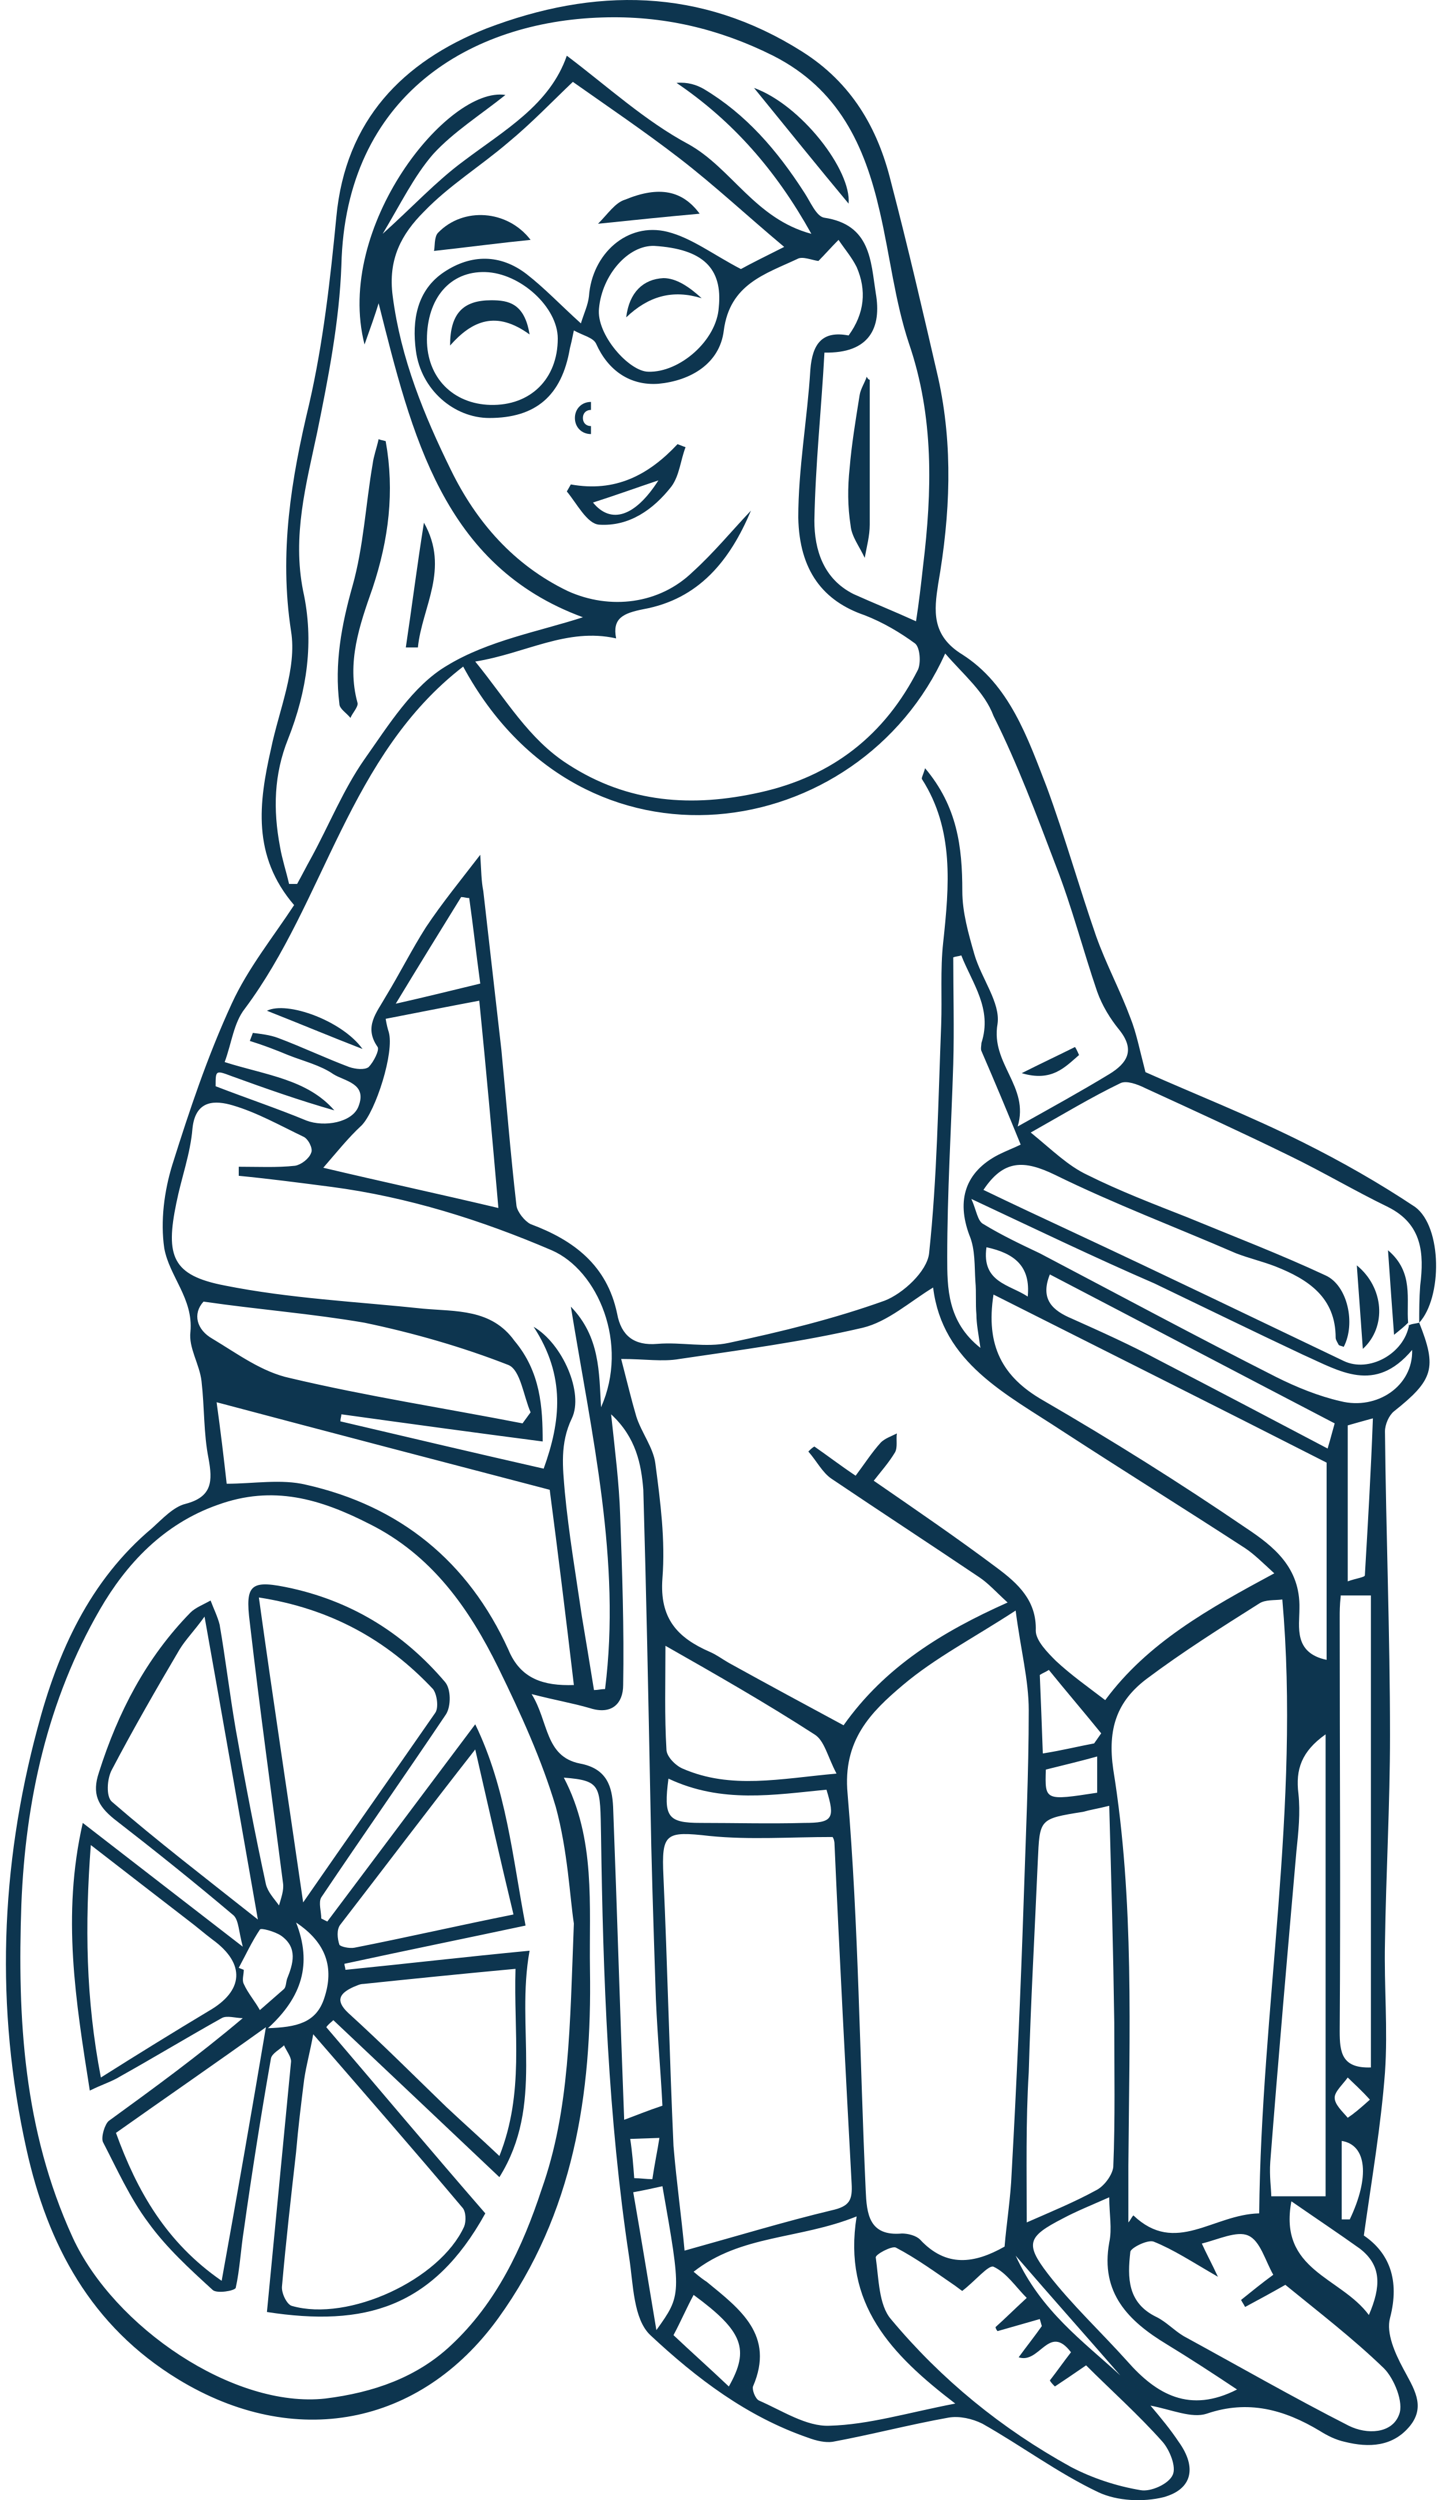<svg width="90" height="156" viewBox="0 0 90 156" fill="none" xmlns="http://www.w3.org/2000/svg">
<path d="M88.577 82.532C89.707 85.358 89.456 86.112 87.006 88.058C86.692 88.309 86.441 88.874 86.441 89.314C86.504 95.656 86.755 101.935 86.755 108.278C86.755 112.61 86.504 116.88 86.441 121.213C86.378 123.913 86.629 126.613 86.441 129.313C86.19 132.641 85.624 135.907 85.122 139.486C86.692 140.553 87.383 142.249 86.755 144.635C86.504 145.577 87.069 146.833 87.572 147.774C88.2 148.968 89.016 150.098 88.011 151.354C86.944 152.672 85.436 152.735 83.929 152.358C83.363 152.233 82.861 151.982 82.359 151.668C80.16 150.349 77.899 149.721 75.324 150.6C74.382 150.914 73.126 150.349 71.806 150.098C72.497 150.914 73.063 151.605 73.565 152.358C74.696 153.928 74.445 155.31 72.623 155.812C71.367 156.126 69.734 156.063 68.54 155.498C66.028 154.305 63.767 152.61 61.317 151.228C60.689 150.914 59.873 150.726 59.182 150.851C56.732 151.291 54.346 151.919 51.959 152.358C51.519 152.421 50.954 152.296 50.451 152.107C46.62 150.789 43.48 148.402 40.59 145.702C39.523 144.698 39.523 142.5 39.271 140.867C37.952 132.139 37.638 123.348 37.513 114.557C37.45 111.417 37.575 111.103 35.189 110.915C37.199 114.745 36.759 118.89 36.822 122.908C36.947 130.632 35.817 138.104 31.106 144.635C26.207 151.417 18.356 152.861 11.133 148.465C5.668 145.137 2.967 140.051 1.648 134.086C-0.299 125.295 0.015 116.503 2.339 107.838C3.596 103.066 5.605 98.607 9.5 95.342C10.128 94.777 10.819 94.023 11.572 93.835C13.268 93.396 13.268 92.391 13.017 91.009C12.703 89.44 12.766 87.807 12.577 86.174C12.452 85.107 11.761 84.102 11.886 83.097C12.075 81.025 10.567 79.644 10.253 77.886C10.002 76.19 10.253 74.306 10.756 72.674C11.823 69.283 12.954 65.892 14.461 62.627C15.466 60.429 17.037 58.483 18.356 56.473C15.718 53.396 16.157 50.068 16.911 46.74C17.414 44.291 18.544 41.717 18.167 39.393C17.414 34.495 18.167 29.912 19.298 25.202C20.177 21.372 20.617 17.416 20.994 13.523C21.559 7.494 25.139 3.852 30.352 1.78C37.073 -0.794 43.731 -0.794 50.074 3.225C53.152 5.171 54.785 7.997 55.602 11.325C56.669 15.406 57.612 19.488 58.554 23.57C59.496 27.839 59.307 32.109 58.554 36.442C58.303 38.075 58.114 39.645 60.061 40.838C63.013 42.721 64.144 46.05 65.337 49.126C66.468 52.203 67.347 55.343 68.415 58.42C69.043 60.178 69.922 61.811 70.55 63.506C70.927 64.448 71.116 65.453 71.492 66.897C74.445 68.216 77.962 69.597 81.353 71.292C83.74 72.485 86.064 73.804 88.325 75.311C90.021 76.567 90.021 80.963 88.577 82.532C88.577 81.779 88.577 81.025 88.639 80.209C88.891 78.2 88.765 76.379 86.629 75.311C84.557 74.306 82.547 73.113 80.474 72.109C77.522 70.664 74.507 69.283 71.492 67.901C70.99 67.65 70.299 67.399 69.922 67.588C68.101 68.467 66.342 69.534 64.332 70.664C65.714 71.795 66.656 72.737 67.85 73.302C69.859 74.306 71.995 75.123 74.068 75.939C76.957 77.132 79.909 78.262 82.735 79.581C84.117 80.209 84.62 82.595 83.866 84.039C83.74 83.977 83.615 83.977 83.552 83.914C83.489 83.788 83.363 83.6 83.363 83.474C83.363 80.963 81.668 79.832 79.595 79.016C78.778 78.702 77.962 78.514 77.145 78.2C73.377 76.567 69.545 75.123 65.84 73.302C63.892 72.36 62.636 72.36 61.38 74.244C63.202 75.123 65.086 76.002 66.97 76.881C72.623 79.518 78.213 82.218 83.866 84.918C85.436 85.672 87.635 84.479 87.948 82.658L87.886 82.721C88.074 82.595 88.325 82.595 88.577 82.532ZM58.993 40.775C53.655 52.643 36.382 55.406 28.908 41.591C21.747 47.117 20.303 56.222 15.278 62.941C14.587 63.82 14.461 65.076 14.022 66.269C16.597 67.085 19.172 67.336 20.868 69.283C18.67 68.655 16.534 67.901 14.461 67.148C13.457 66.771 13.457 66.771 13.457 67.776C15.404 68.529 17.288 69.157 19.109 69.911C20.24 70.35 21.999 70.037 22.375 69.032C22.941 67.588 21.496 67.462 20.805 67.022C19.989 66.457 18.921 66.206 17.979 65.829C17.225 65.515 16.409 65.201 15.592 64.95C15.655 64.762 15.718 64.636 15.78 64.448C16.283 64.511 16.848 64.573 17.351 64.762C18.858 65.327 20.303 66.018 21.81 66.583C22.187 66.708 22.752 66.771 23.004 66.583C23.318 66.269 23.695 65.515 23.569 65.327C22.69 64.071 23.506 63.192 24.071 62.187C24.951 60.743 25.704 59.236 26.584 57.855C27.589 56.348 28.719 54.966 29.975 53.334C30.038 54.338 30.038 54.966 30.164 55.594C30.541 58.922 30.918 62.187 31.294 65.515C31.608 68.781 31.86 71.983 32.237 75.248C32.299 75.625 32.739 76.19 33.116 76.379C35.817 77.383 37.889 78.953 38.517 81.967C38.769 83.349 39.585 83.977 41.03 83.851C42.537 83.725 44.045 84.102 45.489 83.788C48.755 83.097 52.084 82.281 55.225 81.151C56.355 80.711 57.863 79.33 57.988 78.2C58.491 73.49 58.554 68.718 58.742 63.946C58.805 62.25 58.679 60.492 58.868 58.797C59.245 55.28 59.559 51.764 57.549 48.624C57.486 48.561 57.612 48.373 57.737 47.933C59.747 50.319 60.061 52.831 60.061 55.594C60.061 56.913 60.438 58.231 60.815 59.55C61.255 61.057 62.448 62.564 62.26 63.883C61.82 66.394 64.269 67.776 63.516 70.288C65.651 69.095 67.473 68.09 69.231 67.022C70.362 66.332 70.864 65.515 69.859 64.26C69.294 63.569 68.792 62.752 68.478 61.873C67.598 59.299 66.907 56.599 65.902 54.024C64.709 50.885 63.516 47.682 62.008 44.668C61.443 43.161 60.124 42.093 58.993 40.775ZM46.871 31.858C45.552 34.998 43.605 37.384 40.151 38.012C38.894 38.263 38.203 38.577 38.455 39.833C35.377 39.142 32.802 40.775 29.661 41.277C31.608 43.663 32.99 46.112 35.44 47.682C39.208 50.131 43.228 50.382 47.437 49.44C51.959 48.436 55.225 45.861 57.297 41.779C57.486 41.34 57.423 40.398 57.109 40.147C56.167 39.456 55.099 38.828 53.969 38.389C51.393 37.51 49.886 35.626 49.823 32.298C49.823 29.221 50.389 26.144 50.577 23.067C50.703 21.434 51.331 20.618 52.964 20.932C53.969 19.551 54.094 18.107 53.466 16.662C53.152 16.034 52.712 15.532 52.336 14.967C51.896 15.406 51.456 15.909 51.079 16.285C50.64 16.223 50.074 15.972 49.76 16.16C47.751 17.102 45.552 17.73 45.175 20.618C44.924 22.69 43.103 23.758 41.093 23.946C39.334 24.072 37.952 23.13 37.199 21.434C37.01 21.058 36.382 20.932 35.817 20.618C35.691 21.246 35.628 21.497 35.566 21.748C35.063 24.7 33.43 26.081 30.541 26.081C28.342 26.081 26.27 24.323 25.956 21.874C25.704 19.99 26.018 18.107 27.714 16.976C29.41 15.846 31.232 15.846 32.865 17.102C33.995 17.981 34.937 18.986 36.256 20.179C36.445 19.551 36.696 19.048 36.759 18.483C36.947 15.846 39.146 13.837 41.658 14.464C43.165 14.841 44.547 15.909 46.243 16.788C46.808 16.474 47.813 15.972 48.944 15.406C46.62 13.46 44.61 11.576 42.412 9.881C40.213 8.185 37.889 6.615 35.754 5.108C34.498 6.301 33.179 7.683 31.734 8.876C29.975 10.383 28.028 11.576 26.458 13.209C25.076 14.59 24.197 16.16 24.511 18.483C25.014 22.376 26.458 25.893 28.154 29.346C29.724 32.549 32.048 35.249 35.44 36.882C38.078 38.075 41.156 37.698 43.228 35.689C44.547 34.495 45.678 33.114 46.871 31.858ZM35.817 120.02C35.566 118.387 35.44 115.499 34.686 112.736C33.807 109.785 32.488 106.896 31.106 104.07C29.285 100.366 26.961 97.038 23.066 95.091C19.989 93.521 17.037 92.642 13.582 93.898C10.191 95.091 7.867 97.603 6.234 100.428C2.967 106.08 1.586 112.359 1.334 118.827C1.083 125.922 1.46 132.893 4.538 139.611C7.113 145.2 14.587 150.286 20.303 149.658C23.318 149.282 26.018 148.34 28.154 146.33C30.98 143.693 32.613 140.239 33.807 136.597C35.566 131.637 35.566 126.425 35.817 120.02ZM38.769 84.793C39.146 86.237 39.397 87.305 39.711 88.372C40.025 89.377 40.779 90.319 40.904 91.323C41.218 93.71 41.532 96.096 41.344 98.482C41.156 100.994 42.286 102.187 44.296 103.066C44.736 103.254 45.05 103.505 45.489 103.756C47.876 105.075 50.2 106.331 52.65 107.65C55.225 104.008 58.805 101.81 62.888 99.989C62.197 99.361 61.694 98.796 61.129 98.419C58.051 96.347 54.974 94.338 51.896 92.265C51.331 91.888 50.954 91.135 50.451 90.57C50.577 90.444 50.703 90.319 50.828 90.256C51.645 90.821 52.461 91.449 53.403 92.077C53.969 91.323 54.408 90.633 54.974 90.005C55.225 89.754 55.602 89.628 55.978 89.44C55.916 89.816 56.041 90.319 55.853 90.633C55.476 91.261 54.974 91.826 54.534 92.391C57.172 94.212 59.747 95.97 62.26 97.854C63.516 98.796 64.709 99.863 64.646 101.747C64.646 102.375 65.4 103.129 65.902 103.631C66.844 104.51 67.912 105.263 68.98 106.08C71.618 102.501 75.449 100.366 79.532 98.168C78.778 97.477 78.276 96.975 77.711 96.598C73.942 94.149 70.111 91.763 66.342 89.314C62.825 86.991 58.805 85.044 58.24 80.335C56.795 81.214 55.413 82.47 53.843 82.846C50.074 83.725 46.243 84.228 42.412 84.793C41.344 84.981 40.276 84.793 38.769 84.793ZM57.172 38.766C57.36 37.572 57.486 36.442 57.612 35.312C58.177 30.665 58.303 26.018 56.732 21.434C55.853 18.797 55.539 15.909 54.911 13.209C53.969 9.064 52.336 5.548 48.253 3.476C44.861 1.78 41.344 0.964 37.575 1.09C29.41 1.341 21.559 5.925 21.308 16.537C21.182 20.053 20.491 23.57 19.8 26.96C19.109 30.226 18.23 33.428 18.921 36.882C19.612 40.021 19.172 43.098 17.979 46.112C17.099 48.31 17.037 50.508 17.476 52.831C17.602 53.585 17.853 54.338 18.042 55.154C18.23 55.154 18.356 55.154 18.544 55.154C18.858 54.589 19.109 54.087 19.424 53.522C20.554 51.45 21.433 49.252 22.752 47.368C24.26 45.233 25.767 42.784 27.903 41.528C30.478 39.959 33.681 39.393 36.382 38.514C27.651 35.312 25.704 27.149 23.632 18.923C23.381 19.739 23.129 20.43 22.752 21.497C20.868 14.15 27.965 5.359 31.546 5.925C29.975 7.18 28.28 8.248 27.023 9.629C25.83 11.011 25.014 12.706 23.883 14.59C25.767 12.895 27.212 11.325 28.908 10.069C31.483 8.122 34.309 6.553 35.377 3.476C37.952 5.422 40.276 7.557 42.977 9.001C45.678 10.508 47.122 13.648 50.64 14.59C48.441 10.634 45.741 7.557 42.223 5.171C42.914 5.108 43.48 5.297 43.919 5.548C46.557 7.118 48.504 9.378 50.2 12.016C50.577 12.581 50.954 13.523 51.456 13.585C54.346 14.025 54.346 16.285 54.66 18.295C55.036 20.43 54.283 22.062 51.456 22C51.268 25.516 50.891 28.97 50.828 32.486C50.828 34.307 51.393 36.128 53.278 37.07C54.534 37.635 55.79 38.138 57.172 38.766ZM62.699 140.177C62.825 138.669 63.076 137.162 63.139 135.593C63.453 129.941 63.704 124.227 63.892 118.576C64.018 114.62 64.207 110.664 64.207 106.708C64.207 104.824 63.704 102.94 63.39 100.491C60.689 102.249 58.365 103.442 56.355 105.138C54.346 106.833 52.587 108.592 52.901 111.92C53.592 120.145 53.655 128.434 54.031 136.66C54.094 138.104 54.22 139.549 56.293 139.36C56.669 139.36 57.172 139.486 57.423 139.737C59.056 141.495 60.815 141.244 62.699 140.177ZM78.59 138.104C78.716 125.295 81.165 112.673 80.034 99.8C79.532 99.863 78.967 99.8 78.59 100.052C76.203 101.559 73.816 103.066 71.555 104.761C69.734 106.143 69.106 107.838 69.483 110.413C70.802 118.576 70.487 126.864 70.425 135.153C70.425 136.346 70.425 137.476 70.425 138.669C70.55 138.544 70.613 138.355 70.739 138.23C73.377 140.742 75.701 138.167 78.59 138.104ZM42.726 140.428C46.117 139.486 49.007 138.607 51.896 137.916C53.026 137.665 53.215 137.288 53.152 136.221C52.775 129.188 52.398 122.155 52.084 115.059C52.084 114.871 52.022 114.682 51.959 114.62C49.321 114.62 46.808 114.808 44.296 114.557C41.532 114.243 41.281 114.369 41.407 117.069C41.658 122.657 41.784 128.309 42.035 133.897C42.223 136.158 42.537 138.355 42.726 140.428ZM33.87 89.942C29.536 89.377 25.39 88.812 21.308 88.246C21.308 88.372 21.245 88.498 21.245 88.686C25.516 89.691 29.787 90.695 33.932 91.637C35 88.686 35.314 85.86 33.304 82.784C35.126 83.851 36.445 86.928 35.691 88.498C34.937 90.067 35.126 91.575 35.251 93.082C35.503 95.719 35.942 98.293 36.319 100.868C36.57 102.375 36.822 103.882 37.073 105.452C37.324 105.452 37.513 105.389 37.764 105.389C38.769 97.414 36.947 89.628 35.628 81.528C37.45 83.411 37.387 85.609 37.513 87.807C39.271 83.851 37.324 79.267 34.435 78.011C30.038 76.127 25.453 74.683 20.68 74.055C18.733 73.804 16.848 73.553 14.901 73.365C14.901 73.176 14.901 72.988 14.901 72.799C16.095 72.799 17.288 72.862 18.419 72.737C18.795 72.674 19.298 72.297 19.424 71.92C19.549 71.669 19.235 71.041 18.921 70.916C17.476 70.225 16.032 69.409 14.524 68.969C13.457 68.655 12.2 68.592 12.012 70.413C11.886 71.983 11.321 73.49 11.007 75.06C10.316 78.388 10.756 79.581 14.022 80.209C18.105 81.025 22.25 81.214 26.395 81.653C28.468 81.842 30.666 81.653 32.111 83.663C33.744 85.609 33.87 87.807 33.87 89.942ZM62.008 80.774C61.506 83.977 62.574 85.923 65.086 87.367C69.42 89.879 73.628 92.516 77.773 95.342C79.469 96.472 81.165 97.791 81.102 100.366C81.102 101.496 80.725 103.129 82.798 103.568V91.261C76.015 87.807 69.106 84.353 62.008 80.774ZM64.081 138.669C65.651 137.979 67.033 137.414 68.415 136.66C68.917 136.409 69.42 135.718 69.483 135.216C69.608 132.202 69.545 129.188 69.545 126.174C69.483 121.715 69.357 117.257 69.231 112.673C68.478 112.861 68.038 112.924 67.598 113.05C64.835 113.489 64.897 113.489 64.772 116.127C64.583 120.522 64.332 124.918 64.207 129.313C64.018 132.39 64.081 135.467 64.081 138.669ZM35.817 105.138C35.314 100.868 34.812 96.786 34.309 92.956C27.337 91.135 20.617 89.377 13.519 87.493C13.771 89.314 13.959 90.884 14.148 92.579C15.843 92.579 17.539 92.265 19.109 92.642C24.951 93.961 29.222 97.414 31.734 102.94C32.488 104.761 33.932 105.201 35.817 105.138ZM63.578 147.084C64.081 146.393 64.583 145.765 65.023 145.137L64.897 144.698C64.018 144.949 63.139 145.2 62.26 145.451C62.197 145.388 62.134 145.263 62.134 145.2C62.699 144.698 63.264 144.132 64.081 143.379C63.39 142.688 62.825 141.809 62.008 141.432C61.694 141.307 60.878 142.311 60.061 142.939C60.124 143.002 59.873 142.814 59.621 142.625C58.428 141.809 57.235 140.93 55.916 140.239C55.664 140.114 54.597 140.679 54.66 140.867C54.848 142.186 54.848 143.819 55.602 144.698C58.742 148.465 62.511 151.542 66.844 153.928C68.163 154.619 69.671 155.121 71.178 155.372C71.806 155.498 72.937 154.996 73.188 154.431C73.439 153.928 73 152.861 72.56 152.358C71.053 150.663 69.357 149.156 67.787 147.586C66.97 148.151 66.405 148.528 65.84 148.905C65.714 148.779 65.588 148.654 65.525 148.528C65.965 147.963 66.405 147.335 66.844 146.77C65.463 144.949 64.897 147.523 63.578 147.084ZM59.621 149.972C55.602 146.895 52.587 143.756 53.466 138.293C49.886 139.737 46.243 139.423 43.291 141.746C43.731 142.123 43.919 142.249 44.108 142.374C46.18 144.07 48.379 145.702 46.997 148.905C46.934 149.093 47.122 149.658 47.374 149.784C48.818 150.412 50.326 151.417 51.77 151.354C54.22 151.291 56.669 150.537 59.621 149.972ZM76.015 142.06C74.382 141.118 73.251 140.365 71.995 139.863C71.618 139.737 70.613 140.239 70.55 140.49C70.362 142.123 70.362 143.693 72.183 144.572C72.811 144.886 73.251 145.388 73.879 145.765C77.334 147.649 80.725 149.596 84.18 151.354C85.311 151.919 86.881 151.856 87.32 150.663C87.635 149.909 87.006 148.402 86.378 147.774C84.431 145.891 82.296 144.258 80.223 142.563C79.344 143.065 78.527 143.505 77.711 143.944C77.648 143.819 77.522 143.63 77.459 143.505C78.087 143.002 78.778 142.437 79.469 141.935C78.967 141.056 78.653 139.8 77.899 139.486C77.208 139.172 76.015 139.737 75.01 139.988C75.324 140.679 75.575 141.118 76.015 142.06ZM38.141 88.246C38.392 90.57 38.643 92.579 38.706 94.526C38.832 98.042 38.957 101.621 38.894 105.138C38.894 106.268 38.203 107.022 36.822 106.582C35.754 106.268 34.623 106.08 33.179 105.703C34.246 107.398 33.995 109.596 36.194 110.036C37.889 110.35 38.203 111.48 38.266 112.736C38.517 119.266 38.706 125.797 38.957 132.265C39.648 132.013 40.402 131.699 41.344 131.385C41.218 128.874 40.967 126.299 40.904 123.787C40.779 119.957 40.653 116.127 40.59 112.296C40.465 105.829 40.339 99.424 40.151 92.956C40.025 91.386 39.711 89.691 38.141 88.246ZM31.106 75.374C30.729 71.041 30.352 66.834 29.913 62.438C27.903 62.815 26.018 63.192 24.071 63.569C24.134 63.946 24.197 64.197 24.26 64.385C24.637 65.641 23.443 69.346 22.564 70.225C21.747 70.978 20.994 71.92 20.177 72.862C23.883 73.741 27.4 74.495 31.106 75.374ZM12.703 81.214C12.012 81.967 12.263 82.972 13.268 83.537C14.838 84.479 16.346 85.609 18.105 85.986C22.878 87.116 27.777 87.87 32.613 88.812C32.802 88.561 32.928 88.372 33.116 88.121C32.676 87.116 32.488 85.484 31.734 85.17C28.845 84.039 25.767 83.16 22.752 82.532C19.486 81.967 16.157 81.716 12.703 81.214ZM82.735 108.215C81.228 109.282 80.851 110.413 81.04 111.92C81.165 113.113 81.04 114.306 80.914 115.499C80.349 121.966 79.783 128.434 79.281 134.902C79.218 135.781 79.344 136.597 79.344 137.037H82.735V108.215ZM83.677 99.612C83.615 100.177 83.615 100.554 83.615 100.931C83.615 109.533 83.677 118.136 83.615 126.739C83.615 128.057 83.74 129.062 85.562 128.999V99.549H83.677V99.612ZM52.21 110.664C51.645 109.596 51.456 108.592 50.828 108.215C47.813 106.268 44.736 104.51 41.532 102.689C41.532 105.012 41.47 107.084 41.595 109.157C41.595 109.596 42.16 110.161 42.6 110.35C45.615 111.668 48.693 110.978 52.21 110.664ZM34.812 21.121C34.812 19.174 32.488 17.039 30.29 16.976C28.091 16.913 26.646 18.609 26.646 21.183C26.646 23.57 28.28 25.202 30.604 25.265C33.116 25.328 34.812 23.632 34.812 21.121ZM59.998 59.613C59.81 59.676 59.621 59.676 59.496 59.738C59.496 61.936 59.559 64.197 59.496 66.394C59.37 70.413 59.119 74.432 59.119 78.451C59.119 80.335 59.119 82.47 61.192 84.102C61.066 83.223 60.941 82.595 60.941 82.03C60.878 81.339 60.941 80.648 60.878 79.958C60.815 79.016 60.878 77.948 60.501 77.069C59.684 74.872 60.25 73.113 62.322 72.046C62.825 71.795 63.327 71.606 63.704 71.418C62.888 69.409 62.071 67.462 61.255 65.578C61.192 65.453 61.255 65.201 61.255 65.076C61.945 62.941 60.689 61.371 59.998 59.613ZM77.208 149.093C75.701 148.088 74.256 147.147 72.811 146.267C70.425 144.823 68.666 143.065 69.231 139.925C69.42 139.046 69.231 138.167 69.231 137.1C68.101 137.602 67.159 137.979 66.342 138.418C64.144 139.549 63.955 139.988 65.4 141.872C66.907 143.819 68.729 145.514 70.362 147.335C72.183 149.407 74.256 150.6 77.208 149.093ZM60.626 74.809C60.941 75.499 61.003 76.19 61.38 76.379C62.511 77.069 63.704 77.635 64.897 78.2C69.797 80.774 74.696 83.411 79.658 85.923C80.914 86.551 82.296 87.116 83.677 87.43C85.939 87.995 88.2 86.488 88.137 84.228C85.813 86.991 83.615 85.546 81.353 84.542C78.276 83.097 75.198 81.59 72.058 80.083C68.289 78.451 64.646 76.693 60.626 74.809ZM40.842 15.344C39.208 15.281 37.575 17.165 37.387 19.237C37.199 20.869 39.271 23.193 40.465 23.193C42.412 23.256 44.736 21.246 44.861 19.174C45.112 16.725 43.856 15.532 40.842 15.344ZM83.301 88.812C77.271 85.672 71.43 82.595 65.525 79.518C64.897 81.088 65.714 81.779 66.907 82.281C68.729 83.097 70.55 83.914 72.309 84.856C75.826 86.677 79.281 88.498 82.861 90.382C83.049 89.754 83.175 89.251 83.301 88.812ZM41.721 110.978C41.407 113.364 41.658 113.741 43.731 113.741C45.866 113.741 48.065 113.803 50.2 113.741C51.959 113.741 52.147 113.489 51.582 111.668C48.316 111.982 45.05 112.547 41.721 110.978ZM80.6 137.351C79.783 141.684 83.677 142.06 85.436 144.446C86.19 142.688 86.253 141.37 84.871 140.302C83.552 139.36 82.233 138.481 80.6 137.351ZM29.975 61.371C29.724 59.55 29.536 57.792 29.285 56.034C29.096 56.034 28.971 55.971 28.782 55.971C27.463 58.106 26.144 60.241 24.7 62.627C26.646 62.187 28.154 61.811 29.975 61.371ZM84.117 88.937V98.67C84.62 98.482 85.185 98.419 85.185 98.293C85.373 95.091 85.562 91.888 85.687 88.498C84.996 88.686 84.557 88.812 84.117 88.937ZM39.523 136.786C40.025 139.674 40.465 142.374 40.967 145.388C42.537 143.191 42.537 143.191 41.344 136.409C40.779 136.535 40.213 136.66 39.523 136.786ZM45.489 148.905C46.808 146.581 46.369 145.451 43.291 143.191C42.851 144.007 42.474 144.886 42.035 145.702C43.165 146.77 44.296 147.774 45.489 148.905ZM68.289 108.78C68.415 108.592 68.603 108.34 68.729 108.152C67.661 106.833 66.531 105.515 65.463 104.196C65.274 104.322 65.086 104.384 64.897 104.51C64.96 106.08 65.023 107.587 65.086 109.408C66.279 109.219 67.284 108.968 68.289 108.78ZM68.478 111.857V109.596C67.347 109.91 66.279 110.161 65.274 110.413C65.212 112.359 65.212 112.359 68.478 111.857ZM83.74 138.481C83.929 138.481 84.054 138.481 84.243 138.481C85.499 135.844 85.311 133.834 83.74 133.583V138.481ZM39.585 135.907C39.962 135.907 40.339 135.969 40.716 135.969C40.842 135.09 41.03 134.211 41.156 133.395L39.334 133.458C39.46 134.274 39.523 135.09 39.585 135.907ZM69.922 148.214C67.85 145.828 65.777 143.505 63.39 140.742C64.96 144.195 67.598 146.079 69.922 148.214ZM61.569 77.823C61.255 80.021 63.013 80.146 64.144 80.9C64.332 79.016 63.327 78.2 61.569 77.823ZM85.499 131.009C84.934 130.381 84.494 130.004 84.117 129.627C83.803 130.067 83.301 130.506 83.301 130.883C83.301 131.323 83.803 131.762 84.117 132.139C84.494 131.888 84.871 131.574 85.499 131.009Z" fill="#0D354F"/>
<path d="M22.627 65.453C20.68 64.699 18.733 63.883 16.66 63.066C17.916 62.438 21.371 63.694 22.627 65.453Z" fill="#0D354F"/>
<path d="M67.347 65.829C66.467 66.583 65.651 67.525 63.767 66.96C65.148 66.269 66.091 65.829 67.096 65.327C67.221 65.516 67.284 65.704 67.347 65.829Z" fill="#0D354F"/>
<path d="M35.628 30.226C38.392 30.728 40.465 29.66 42.286 27.714C42.474 27.777 42.6 27.84 42.788 27.902C42.474 28.719 42.412 29.66 41.909 30.351C40.779 31.795 39.271 32.863 37.387 32.737C36.633 32.675 36.005 31.419 35.377 30.665L35.628 30.226ZM37.01 31.356C38.141 32.737 39.648 32.235 41.093 29.974C39.774 30.414 38.392 30.916 37.01 31.356Z" fill="#0D354F"/>
<path d="M27.086 15.658C27.149 15.469 27.086 14.778 27.337 14.527C28.907 12.895 31.671 13.083 33.116 14.967C31.231 15.155 29.347 15.406 27.086 15.658Z" fill="#0D354F"/>
<path d="M43.668 13.334C41.595 13.523 39.711 13.711 37.324 13.962C37.952 13.334 38.392 12.644 39.02 12.455C41.156 11.576 42.6 11.89 43.668 13.334Z" fill="#0D354F"/>
<path d="M20.428 119.894C23.443 115.876 26.458 111.857 29.661 107.587C31.608 111.606 31.985 115.876 32.802 120.146C28.971 120.962 25.265 121.715 21.496 122.532C21.496 122.657 21.559 122.783 21.559 122.908C25.328 122.532 29.096 122.092 33.053 121.715C32.174 126.55 33.995 131.323 31.169 135.844C27.589 132.453 24.197 129.251 20.805 126.048C20.68 126.174 20.491 126.299 20.366 126.488C23.695 130.381 26.961 134.274 30.29 138.104C27.023 144.007 22.752 145.2 16.66 144.258C17.162 139.046 17.665 133.834 18.167 128.623C18.167 128.309 17.853 127.932 17.728 127.618C17.476 127.869 16.974 128.12 16.911 128.434C16.283 132.014 15.718 135.593 15.215 139.172C15.027 140.365 14.964 141.621 14.713 142.751C14.65 142.94 13.519 143.128 13.268 142.877C11.824 141.558 10.379 140.239 9.248 138.67C8.118 137.163 7.301 135.342 6.422 133.646C6.296 133.332 6.548 132.516 6.799 132.327C9.562 130.318 12.326 128.309 15.152 125.923C14.713 125.923 14.148 125.734 13.834 125.923C11.698 127.116 9.625 128.371 7.49 129.565C6.987 129.879 6.359 130.067 5.605 130.444C4.726 124.855 3.847 119.518 5.166 113.741C8.495 116.315 11.572 118.701 15.152 121.464C14.901 120.522 14.901 119.832 14.587 119.518C12.138 117.445 9.625 115.436 7.113 113.489C6.108 112.673 5.731 111.92 6.171 110.601C7.364 106.833 9.123 103.443 11.886 100.617C12.2 100.303 12.703 100.115 13.143 99.863C13.331 100.366 13.582 100.868 13.708 101.37C14.085 103.568 14.336 105.703 14.713 107.901C15.278 111.103 15.906 114.369 16.597 117.571C16.723 118.073 17.1 118.45 17.414 118.89C17.539 118.45 17.728 117.948 17.665 117.508C16.974 112.108 16.22 106.708 15.592 101.245C15.278 98.796 15.655 98.545 18.23 99.11C22.124 99.989 25.265 101.998 27.777 104.95C28.154 105.389 28.154 106.457 27.84 106.959C25.265 110.789 22.627 114.557 20.052 118.387C19.863 118.701 20.052 119.266 20.052 119.706L20.428 119.894ZM19.549 126.927C19.361 127.995 19.11 128.874 18.984 129.753C18.795 131.26 18.607 132.767 18.481 134.274C18.167 137.037 17.853 139.8 17.602 142.626C17.539 143.065 17.916 143.819 18.23 143.881C21.747 144.886 27.463 142.249 28.971 138.921C29.096 138.607 29.096 137.979 28.845 137.728C25.83 134.148 22.815 130.695 19.549 126.927ZM18.921 118.701C21.747 114.62 24.448 110.789 27.149 106.896C27.4 106.582 27.275 105.703 27.023 105.389C24.134 102.312 20.617 100.366 16.157 99.675C17.037 106.017 17.979 112.171 18.921 118.701ZM12.766 100.868C12.138 101.747 11.572 102.312 11.195 102.94C9.751 105.389 8.306 107.901 6.987 110.413C6.673 110.978 6.61 112.108 6.987 112.422C9.814 114.871 12.766 117.131 16.095 119.769C14.964 113.301 13.896 107.21 12.766 100.868ZM5.668 115.122C5.291 120.146 5.354 124.729 6.296 129.627C8.683 128.12 10.819 126.802 13.017 125.483C15.215 124.227 15.341 122.532 13.268 121.025C12.766 120.648 12.263 120.208 11.761 119.832C9.814 118.325 7.929 116.88 5.668 115.122ZM32.174 122.846C28.782 123.16 25.704 123.474 22.69 123.788C22.438 123.788 22.25 123.913 22.061 123.976C21.245 124.353 20.868 124.792 21.747 125.609C23.82 127.492 25.83 129.502 27.84 131.448C28.908 132.453 29.976 133.395 31.169 134.525C32.739 130.569 32.048 126.802 32.174 122.846ZM16.597 126.488C13.268 128.874 10.253 130.946 7.238 133.081C8.557 136.723 10.379 139.925 13.834 142.312C14.776 137.1 15.655 132.076 16.597 126.488ZM29.661 109.157C26.709 112.924 24.009 116.504 21.245 120.083C20.994 120.397 21.057 120.962 21.182 121.339C21.245 121.464 21.81 121.59 22.124 121.527C25.328 120.899 28.594 120.146 32.048 119.455C31.232 116.064 30.478 112.736 29.661 109.157ZM14.901 122.783L15.215 122.908C15.215 123.222 15.09 123.536 15.215 123.788C15.466 124.353 15.906 124.855 16.22 125.42C16.723 124.981 17.225 124.541 17.728 124.102C17.853 123.976 17.853 123.662 17.916 123.474C18.293 122.532 18.607 121.527 17.539 120.773C17.162 120.522 16.283 120.271 16.22 120.397C15.718 121.15 15.341 121.967 14.901 122.783ZM18.481 119.957C19.486 122.532 18.858 124.604 16.723 126.55C18.481 126.488 19.738 126.237 20.24 124.667C20.868 122.783 20.366 121.213 18.481 119.957Z" fill="#0D354F"/>
<path d="M24.072 27.526C24.637 30.665 24.26 33.679 23.255 36.693C22.439 39.017 21.622 41.34 22.313 43.852C22.376 44.103 21.999 44.48 21.873 44.794C21.622 44.48 21.182 44.228 21.182 43.914C20.868 41.403 21.308 39.017 21.999 36.568C22.69 34.119 22.815 31.544 23.255 28.97C23.318 28.467 23.506 27.965 23.632 27.4C23.758 27.463 23.883 27.463 24.072 27.526Z" fill="#0D354F"/>
<path d="M54.283 23.695C54.283 26.709 54.283 29.723 54.283 32.737C54.283 33.428 54.095 34.119 53.969 34.81C53.655 34.119 53.153 33.491 53.09 32.8C52.901 31.607 52.901 30.414 53.027 29.221C53.153 27.714 53.404 26.207 53.655 24.637C53.718 24.26 53.969 23.884 54.095 23.507C54.158 23.632 54.22 23.695 54.283 23.695Z" fill="#0D354F"/>
<path d="M47.06 5.485C50.012 6.552 53.152 10.634 52.964 12.706C51.079 10.445 49.258 8.185 47.06 5.485Z" fill="#0D354F"/>
<path d="M25.328 40.398C25.705 37.886 26.019 35.375 26.459 32.612C28.092 35.5 26.333 37.886 26.082 40.398C25.831 40.398 25.579 40.398 25.328 40.398Z" fill="#0D354F"/>
<path d="M85.059 84.165C84.934 82.407 84.808 80.648 84.683 78.953C86.379 80.335 86.567 82.784 85.059 84.165Z" fill="#0D354F"/>
<path d="M87.886 82.532C87.635 82.783 87.321 83.034 87.007 83.286C86.881 81.527 86.755 79.895 86.63 78.011C88.263 79.392 87.76 81.088 87.886 82.532C87.886 82.532 87.823 82.595 87.886 82.532Z" fill="#0D354F"/>
<path d="M28.091 21.56C28.091 19.551 28.907 18.734 30.666 18.734C31.734 18.734 32.739 18.923 33.053 20.869C30.98 19.362 29.473 19.99 28.091 21.56Z" fill="#0D354F"/>
<path d="M39.083 19.802C39.271 18.232 40.151 17.416 41.407 17.353C42.224 17.353 43.04 17.918 43.794 18.609C41.972 18.044 40.465 18.483 39.083 19.802Z" fill="#0D354F"/>
<path d="M36.885 25.328C36.445 25.328 36.131 25.642 36.131 26.081C36.131 26.521 36.445 26.835 36.885 26.835" stroke="#0D354F" stroke-width="0.5" stroke-miterlimit="10"/>
</svg>
